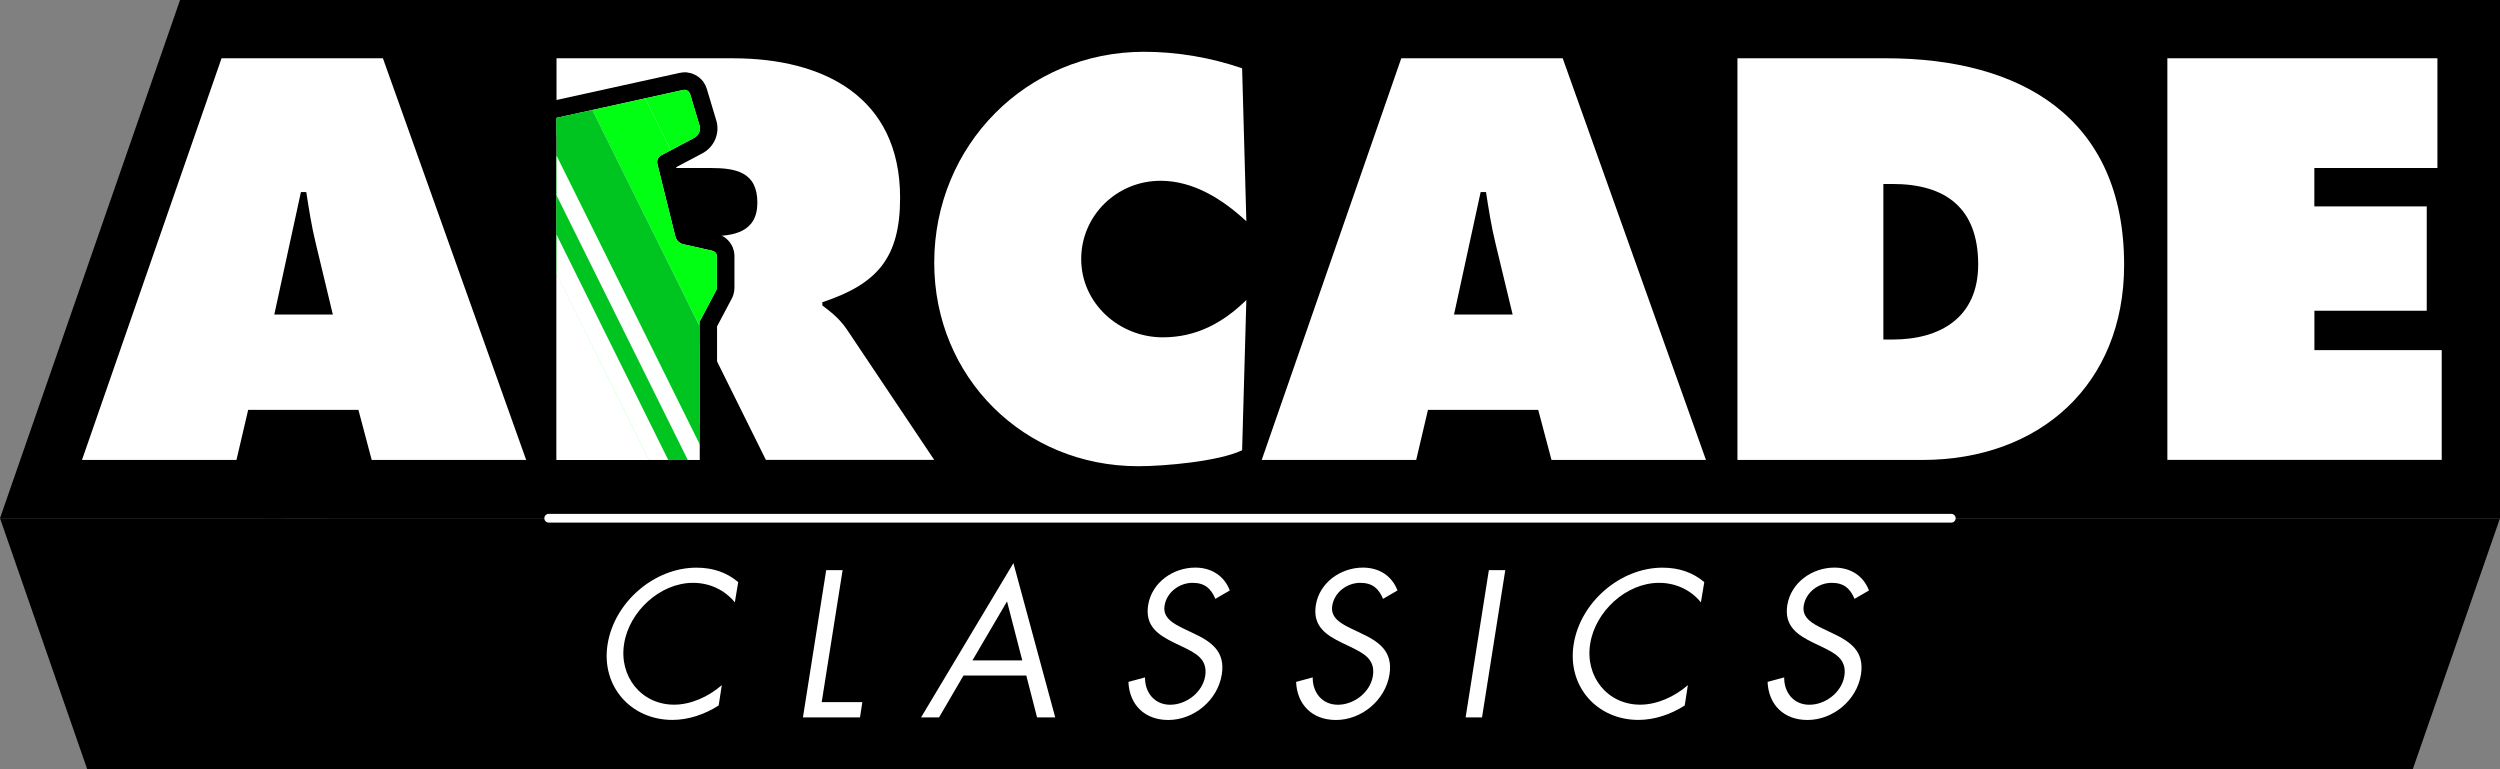 <?xml version="1.0" encoding="utf-8"?>
<!-- Generator: Adobe Illustrator 25.0.0, SVG Export Plug-In . SVG Version: 6.00 Build 0)  -->
<svg version="1.1" id="Layer_1" xmlns="http://www.w3.org/2000/svg" xmlns:xlink="http://www.w3.org/1999/xlink" x="0px" y="0px"
	 viewBox="0 0 3839 1181.4" style="enable-background:new 0 0 3839 1181.4;" xml:space="preserve">
<rect x="0" y="0" width="3839" height="1181.4" fill="#808080" stroke="none"/>
<style type="text/css">
	.st0{fill:#FFFFFF;}
	.st1{fill:#0000FF;}
	.st2{fill:#00FF12;}
	.st3{fill:none;}
	.st4{fill:#929191;}
	.st5{fill:none;stroke:#2C72FF;stroke-width:26.852;stroke-linecap:round;stroke-linejoin:round;stroke-miterlimit:10;}
	.st6{fill:none;stroke:#FFFFFF;stroke-width:26.852;stroke-linecap:round;stroke-linejoin:round;stroke-miterlimit:10;}
	.st7{fill:#DDDDDD;}
	.st8{fill:#FF1A1A;}
	.st9{fill:none;stroke:#FF5F72;stroke-width:26.852;stroke-linecap:round;stroke-linejoin:round;stroke-miterlimit:10;}
	.st10{clip-path:url(#SVGID_4_);}
	.st11{fill:#00C420;}
	.st12{fill:none;stroke:#FFFFFF;stroke-width:13.426;stroke-linecap:round;stroke-linejoin:round;stroke-miterlimit:10;}
	.st13{clip-path:url(#SVGID_8_);}
	.st14{fill:#5E5E5E;}
	.st15{fill:#A5A5A5;}
	.st16{clip-path:url(#SVGID_12_);}
	.st17{fill:none;stroke:#000000;stroke-width:13.426;stroke-linecap:round;stroke-linejoin:round;stroke-miterlimit:10;}
	.st18{clip-path:url(#SVGID_16_);}
	.st19{clip-path:url(#SVGID_20_);}
	.st20{clip-path:url(#SVGID_24_);}
	.st21{clip-path:url(#SVGID_28_);}
	.st22{clip-path:url(#SVGID_32_);}
	.st23{clip-path:url(#SVGID_36_);}
	.st24{clip-path:url(#SVGID_40_);}
	.st25{fill:none;stroke:#2C72FF;stroke-width:26.222;stroke-linecap:round;stroke-linejoin:round;stroke-miterlimit:10;}
	.st26{fill:none;stroke:#FFFFFF;stroke-width:26.222;stroke-linecap:round;stroke-linejoin:round;stroke-miterlimit:10;}
	.st27{fill:none;stroke:#FF5F72;stroke-width:26.222;stroke-linecap:round;stroke-linejoin:round;stroke-miterlimit:10;}
	.st28{clip-path:url(#SVGID_44_);}
	.st29{fill:none;stroke:#FFFFFF;stroke-width:13.111;stroke-linecap:round;stroke-linejoin:round;stroke-miterlimit:10;}
	.st30{fill:none;stroke:#2C72FF;stroke-width:26.119;stroke-linecap:round;stroke-linejoin:round;stroke-miterlimit:10;}
	.st31{fill:none;stroke:#FFFFFF;stroke-width:26.119;stroke-linecap:round;stroke-linejoin:round;stroke-miterlimit:10;}
	.st32{fill:none;stroke:#FF5F72;stroke-width:26.119;stroke-linecap:round;stroke-linejoin:round;stroke-miterlimit:10;}
	.st33{clip-path:url(#SVGID_48_);}
	.st34{clip-path:url(#SVGID_52_);}
	.st35{clip-path:url(#SVGID_56_);}
	.st36{clip-path:url(#SVGID_60_);}
	.st37{clip-path:url(#SVGID_64_);}
	.st38{clip-path:url(#SVGID_68_);fill:#00FF12;}
	.st39{clip-path:url(#SVGID_68_);fill:#00C420;}
	.st40{clip-path:url(#SVGID_68_);}
	.st41{clip-path:url(#SVGID_72_);fill:#00FF12;}
	.st42{clip-path:url(#SVGID_72_);fill:#00C420;}
	.st43{clip-path:url(#SVGID_72_);}
</style>
<g>
	<g>
		<g>
			<rect x="403.9" width="3435.1" height="795.8"/>
			<polygon points="502,795.8 481.6,718.9 452,718.9 434,795.8 0,795.8 276.5,0 651.1,0 935,795.8 			"/>
			<path class="st0" d="M3328.2,89.5h414.7V258h-189v58.9h172.6v160.3H3554v60.5h195.5v168.5h-421.3V89.5z"/>
			<path class="st0" d="M363.1,706.3H125.9L340.2,89.5H588l220,616.8H570.8l-20.4-76.9H381.1L363.1,706.3z M511.1,483L485,374.2
				c-6.5-26.2-10.6-53.2-14.7-79.3h-8.2L421.2,483H511.1z"/>
			<path class="st0" d="M2174.7,706.3h-237.2l214.3-616.8h247.9l220,616.8h-237.2l-20.4-76.9h-169.3L2174.7,706.3z M2322.8,483
				l-26.2-108.8c-6.5-26.2-10.6-53.2-14.7-79.3h-8.2L2232.8,483H2322.8z"/>
			<path class="st0" d="M1913.9,339.8c-36-33.5-81-62.2-131.7-62.2c-67.1,0-121.9,53.2-121.9,120.2c0,67.9,58.1,120.2,125.2,120.2
				c51.5,0,92.4-22.1,128.4-57.3l-6.5,230.7c-36,17.2-119.4,24.5-159.5,24.5c-175.9,0-313.3-136.6-313.3-312.5
				c0-180,141.5-323.9,322.3-323.9c50.7,0,103.1,9,150.5,25.4L1913.9,339.8z"/>
			<path class="st0" d="M854.6,89.5h270.8c139.1,0,256.8,58.9,256.8,214.3c0,93.3-36,132.5-119.4,160.3v4.9
				c11.4,9,25.4,18.8,37.6,36.8l134.2,200.4h-258.5l-98.2-198h-4.1v198H854.6V89.5z"/>
			<g>
				<path class="st0" d="M1046.3,154.9l12.6,42.2c0.1,0.2,0,0.5-0.2,0.6l-50.8,27c-11.2,5.9-16.8,18.6-13.8,30.9l27.5,111.2
					c3,12,12.3,21.1,24.3,23.8l39.1,8.8v40.9l-23.7,44.7c-2,3.7-3,7.8-3,12v193.6H870.4V193.6L1046.3,154.9 M1051.4,137.9
					c-0.6,0-1.2,0.1-1.8,0.2L854.7,181v525.3h219.4V496.9c0-1.6,0.4-3.2,1.2-4.6l24.5-46.3c0.6-1.2,1-2.6,1-3.9v-48.6
					c0-3.9-2.7-7.3-6.5-8.2l-44.8-10.1c-6.2-1.4-11-6.1-12.5-12.2l-27.5-111.2c-1.3-5.2,1.1-10.7,5.9-13.2l50.8-27
					c6.8-3.6,10.2-11.6,7.9-19l-14.6-48.7C1058.4,140.3,1055,137.9,1051.4,137.9L1051.4,137.9z"/>
			</g>
			<path d="M827.8,733.1V159.4l216-47.5c1.6-0.3,3.2-0.6,4.9-0.7l0.8-0.1l5.1,0l1.3,0.3c1.6,0.2,3.1,0.5,4.7,0.9l0.8,0.2l1.5,0.5
				c2.9,1,5.8,2.5,8.6,4.4l0.6,0.4l1,0.7c2.5,2,4.8,4.3,6.7,6.8l0.6,0.9l0.6,0.9c1.9,2.9,3.3,5.9,4.3,9.1l14.6,48.7
				c2.7,9,2.4,18.4-0.9,27.3c-3.7,10-10.9,18.2-20.2,23.1l-40.4,21.4l23.2,93.6l38.7,8.7c11,2.5,20.1,10,24.6,20.3l0.3,0.6l0.5,1.5
				c0.4,1.1,0.7,2.2,1,3.4l0.3,1.1l0.3,1.7c0.2,1.2,0.3,2.3,0.4,3.5l0.1,0.7l0,50.3c0,3.4-0.5,6.8-1.6,10.3
				c-0.5,1.7-1.2,3.8-2.6,6.3l-22.5,42.5v232H827.8z"/>
			<path class="st0" d="M1058.3,141.7c-0.1-0.1-0.1-0.2-0.2-0.3c-0.5-0.6-1-1.2-1.6-1.6c-0.1-0.1-0.2-0.2-0.4-0.3
				c-0.6-0.4-1.3-0.8-2-1.1c-0.1,0-0.2,0-0.3-0.1c-0.7-0.2-1.5-0.3-2.3-0.4c-0.1,0-0.1,0-0.2,0c0,0-0.1,0-0.1,0
				c-0.6,0-1.1,0.1-1.7,0.2l-11.1,2.4L854.7,181v525.3h219.2h0.2V494.4l25.7-48.5c0.3-0.5,0.4-1,0.6-1.5c0.2-0.8,0.4-1.6,0.4-2.4
				v-48.6c0,0,0-0.1,0-0.1c0-0.5,0-0.9-0.1-1.3c0-0.1,0-0.1-0.1-0.2c-0.1-0.4-0.2-0.8-0.3-1.2c0,0,0,0,0-0.1c-1-2.6-3.2-4.6-6-5.3
				l-44.8-10.1c-6.2-1.4-11-6.1-12.5-12.2l-26-104.9h0l-1.5-6.3c-1.3-5.2,1.1-10.7,5.9-13.2l42.3-22.4l8.5-4.5
				c3.6-1.9,6.2-5.1,7.6-8.7c1.2-3.2,1.4-6.8,0.4-10.3l-1.5-4.9l-13.1-43.8C1059.2,143.1,1058.8,142.3,1058.3,141.7z"/>
			<path class="st3" d="M1051.4,137.9c-0.6,0-1.2,0.1-1.8,0.2L854.7,181v525.3h219.4V494.4l25.7-48.5c0.6-1.2,1-2.6,1-3.9v-48.6
				c0-3.9-2.7-7.3-6.5-8.2l-44.8-10.1c-6.2-1.4-11-6.1-12.5-12.2l-27.5-111.2c-1.3-5.2,1.1-10.7,5.9-13.2l50.8-27
				c6.8-3.6,10.2-11.6,7.9-19l-14.6-48.7C1058.4,140.3,1055,137.9,1051.4,137.9L1051.4,137.9z"/>
			<g>
				<defs>
					<path id="SVGID_33_" d="M1074.1,550.7v-56.3l25.7-48.5c0.2-0.5,0.4-1,0.6-1.5c0.2-0.8,0.4-1.6,0.4-2.4v-48.6c0,0,0-0.1,0-0.1
						c0-0.5,0-0.9-0.1-1.3c0-0.1,0-0.1-0.1-0.2c-0.1-0.4-0.2-0.8-0.3-1.2c0,0,0,0,0-0.1c-1-2.6-3.2-4.6-6-5.3l-44.8-10.1
						c-6.2-1.4-11-6.1-12.5-12.2l-26-104.9h0l-1.6-6.3c-1.3-5.2,1.1-10.7,5.9-13.2l42.3-22.4l8.5-4.5c3.6-1.9,6.2-5.1,7.6-8.7
						c1.2-3.2,1.4-6.8,0.4-10.3l-1.5-4.9l-13.1-43.8c-0.2-0.8-0.6-1.6-1.1-2.2c-0.1-0.1-0.1-0.2-0.2-0.3c-0.5-0.6-1-1.2-1.6-1.6
						c-0.1-0.1-0.2-0.2-0.4-0.3c-0.6-0.4-1.3-0.8-2.1-1.1c-0.1,0-0.2,0-0.3-0.1c-0.7-0.2-1.5-0.3-2.3-0.4c-0.1,0-0.1,0-0.2,0
						c0,0-0.1,0-0.1,0c-0.6,0-1.1,0.1-1.7,0.2l-11.1,2.4L854.7,181v525.3h219.2h0.2V550.7"/>
				</defs>
				<clipPath id="SVGID_2_">
					<use xlink:href="#SVGID_33_"  style="overflow:visible;"/>
				</clipPath>
			</g>
			<path d="M1055.3,362.7h34.1c36.8,0,73.6-5.7,73.6-51.5c0-47.4-33.5-53.2-72-53.2h-59.5L1055.3,362.7z"/>
			<g>
				<defs>
					<path id="SVGID_35_" d="M1058.3,141.7c-0.1-0.1-0.1-0.2-0.2-0.3c-0.5-0.6-1-1.2-1.6-1.6c-0.1-0.1-0.2-0.2-0.4-0.3
						c-0.6-0.4-1.3-0.8-2-1.1c-0.1,0-0.2,0-0.3-0.1c-0.7-0.2-1.5-0.3-2.3-0.4c-0.1,0-0.1,0-0.2,0c0,0-0.1,0-0.1,0
						c-0.6,0-1.1,0.1-1.7,0.2l-11.1,2.4L854.7,181v525.3h219.2h0.2V494.4l25.7-48.5c0.3-0.5,0.4-1,0.6-1.5c0.2-0.8,0.4-1.6,0.4-2.4
						v-48.6c0,0,0-0.1,0-0.1c0-0.5,0-0.9-0.1-1.3c0-0.1,0-0.1-0.1-0.2c-0.1-0.4-0.2-0.8-0.3-1.2c0,0,0,0,0-0.1c-1-2.6-3.2-4.6-6-5.3
						l-44.8-10.1c-6.2-1.4-11-6.1-12.5-12.2l-26-104.9h0l-1.5-6.3c-1.3-5.2,1.1-10.7,5.9-13.2l42.3-22.4l8.5-4.5
						c3.6-1.9,6.2-5.1,7.6-8.7c1.2-3.2,1.4-6.8,0.4-10.3l-1.5-4.9l-13.1-43.8C1059.2,143.1,1058.8,142.3,1058.3,141.7z"/>
				</defs>
				<clipPath id="SVGID_4_">
					<use xlink:href="#SVGID_35_"  style="overflow:visible;"/>
				</clipPath>
				<g class="st10">
					<polygon class="st2" points="745.3,-11.4 793.4,-35.2 1154.5,692.8 1094.5,692.8 					"/>
					<polygon class="st2" points="817.2,-17.4 1176.1,706.3 1266,706.3 889.4,-53.2 					"/>
					<polygon class="st2" points="907.1,-17.4 1266,706.3 1355.9,706.3 979.3,-53.2 					"/>
					<polygon class="st11" points="727.3,-17.4 1086.2,706.3 1176.1,706.3 799.5,-53.2 					"/>
					<polygon class="st2" points="637.4,-17.4 996.3,706.3 1086.2,706.3 709.6,-53.2 					"/>
					<g>
						<polygon class="st11" points="1042.3,768.8 655.4,-11.4 703.5,-35.2 1102.2,768.8 						"/>
						<path class="st0" d="M697.4-17.2l383.1,772.6h-30L673.4-5.3L697.4-17.2 M709.6-53.2l-72.2,35.8l396.5,799.6h89.9L709.6-53.2
							L709.6-53.2z"/>
					</g>
					<polygon class="st0" points="547.5,-17.4 906.4,706.3 996.3,706.3 619.7,-53.2 					"/>
					<polygon class="st0" points="457.6,-17.4 816.5,706.3 906.4,706.3 529.8,-53.2 					"/>
				</g>
			</g>
		</g>
	</g>
	<g>
		<polygon points="134,1181.4 3705,1181.4 3839,795.8 0,795.8 		"/>
		<g>
			<path class="st0" d="M1128.4,925c-15-18.6-38.1-30-64.2-30c-50.4,0-98,43.8-105.8,93.6c-8.1,49.8,26.1,93.5,76.8,93.5
				c25.5,0,52.5-12,73.2-30l-4.8,31.2c-21.9,14.1-47.1,22.2-71.1,22.2c-63.9,0-109.7-51.9-99.5-116
				c10.2-64.8,71.7-117.8,136.4-117.8c25.2,0,46.5,7.2,64.2,22.2L1128.4,925z"/>
			<path class="st0" d="M1261.8,1078.2h62.4l-3.6,23.4H1233l35.7-226.1h25.2L1261.8,1078.2z"/>
			<path class="st0" d="M1479.5,1037.4l-37.5,64.2h-27.6l141.8-236.9l64.2,236.9h-27.9l-16.5-64.2H1479.5z M1546.4,923.5l-53.1,90.6
				h76.5L1546.4,923.5z"/>
			<path class="st0" d="M1866.3,919.6c-6.6-15.6-15.9-24.6-35.1-24.6c-20.1,0-39.6,14.4-42.9,35.1c-3.3,19.5,15.6,28.5,29.7,35.4
				l13.8,6.6c27.6,12.9,50.1,27.6,44.4,63.6c-6.3,39.6-42.9,69.9-82.2,69.9c-36.3,0-59.7-23.4-61.2-58.5l25.5-6.9
				c-0.3,23.1,14.4,42,38.7,42c24.3,0,49.5-18.6,53.7-44.1c4.2-26.4-15.3-35.4-34.8-45l-12.6-6c-24.6-12-45.3-25.5-40.2-57.9
				c5.7-35.1,38.7-57.6,72.3-57.6c25.2,0,44.7,12.9,53.1,35.1L1866.3,919.6z"/>
			<path class="st0" d="M2123.8,919.6c-6.6-15.6-15.9-24.6-35.1-24.6c-20.1,0-39.6,14.4-42.9,35.1c-3.3,19.5,15.6,28.5,29.7,35.4
				l13.8,6.6c27.6,12.9,50.1,27.6,44.4,63.6c-6.3,39.6-42.9,69.9-82.2,69.9c-36.3,0-59.7-23.4-61.2-58.5l25.5-6.9
				c-0.3,23.1,14.4,42,38.7,42c24.3,0,49.5-18.6,53.7-44.1c4.2-26.4-15.3-35.4-34.8-45l-12.6-6c-24.6-12-45.3-25.5-40.2-57.9
				c5.7-35.1,38.7-57.6,72.3-57.6c25.2,0,44.7,12.9,53.1,35.1L2123.8,919.6z"/>
			<path class="st0" d="M2275.8,1101.6h-25.2l35.7-226.1h25.2L2275.8,1101.6z"/>
			<path class="st0" d="M2611.9,925c-15-18.6-38.1-30-64.2-30c-50.4,0-98,43.8-105.8,93.6c-8.1,49.8,26.1,93.5,76.8,93.5
				c25.5,0,52.5-12,73.2-30l-4.8,31.2c-21.9,14.1-47.1,22.2-71.1,22.2c-63.9,0-109.7-51.9-99.5-116
				c10.2-64.8,71.7-117.8,136.4-117.8c25.2,0,46.5,7.2,64.2,22.2L2611.9,925z"/>
			<path class="st0" d="M2847.8,919.6c-6.6-15.6-15.9-24.6-35.1-24.6c-20.1,0-39.6,14.4-42.9,35.1c-3.3,19.5,15.6,28.5,29.7,35.4
				l13.8,6.6c27.6,12.9,50.1,27.6,44.4,63.6c-6.3,39.6-42.9,69.9-82.2,69.9c-36.3,0-59.7-23.4-61.2-58.5l25.5-6.9
				c-0.3,23.1,14.4,42,38.7,42c24.3,0,49.5-18.6,53.7-44.1c4.2-26.4-15.3-35.4-34.8-45l-12.6-6c-24.6-12-45.3-25.5-40.2-57.9
				c5.7-35.1,38.7-57.6,72.3-57.6c25.2,0,44.7,12.9,53.1,35.1L2847.8,919.6z"/>
		</g>
	</g>
	<line class="st12" x1="842.6" y1="795.8" x2="2996.4" y2="795.8"/>
	<path class="st0" d="M3261.8,406.9c0-226.6-158.7-317.4-365.6-317.4h-228.2v616.8h283.8C3132.6,706.3,3261.8,590.1,3261.8,406.9z"
		/>
	<g>
		<path d="M2906,282.5h-13.9v238.9h13.9c74.4,0,131.7-34.4,131.7-115.3C3037.7,319.4,2987.8,282.5,2906,282.5z"/>
	</g>
</g>
<g>
	<g>
		<g>
			<g>
				<defs>
					<path id="SVGID_39_" d="M1058.3,1881.7c-0.1-0.1-0.1-0.2-0.2-0.3c-0.5-0.6-1-1.2-1.6-1.6c-0.1-0.1-0.2-0.2-0.4-0.3
						c-0.6-0.4-1.3-0.8-2-1.1c-0.1,0-0.2,0-0.3-0.1c-0.7-0.2-1.5-0.3-2.3-0.4c-0.1,0-0.1,0-0.2,0c0,0-0.1,0-0.1,0
						c-0.6,0-1.1,0.1-1.7,0.2l-11.1,2.4L854.7,1921v525.3h219.2h0.2v-211.8l25.7-48.5c0.3-0.5,0.4-1,0.6-1.5
						c0.2-0.8,0.4-1.6,0.4-2.4v-48.6c0,0,0-0.1,0-0.1c0-0.5,0-0.9-0.1-1.3c0-0.1,0-0.1-0.1-0.2c-0.1-0.4-0.2-0.8-0.3-1.2
						c0,0,0,0,0-0.1c-1-2.6-3.2-4.6-6-5.3l-44.8-10.1c-6.2-1.4-11-6.1-12.5-12.2l-26-104.9h0l-1.5-6.3c-1.3-5.2,1.1-10.7,5.9-13.2
						l42.3-22.4l8.5-4.5c3.6-1.9,6.2-5.1,7.6-8.7c1.2-3.2,1.4-6.8,0.4-10.3l-1.5-4.9l-13.1-43.8
						C1059.2,1883.1,1058.8,1882.4,1058.3,1881.7z"/>
				</defs>
				<clipPath id="SVGID_6_">
					<use xlink:href="#SVGID_39_"  style="overflow:visible;"/>
				</clipPath>
				<g style="clip-path:url(#SVGID_6_);">
					<g>
						<polygon class="st2" points="1141.2,1648.6 754.3,868.5 802.4,844.6 1201.1,1648.6 						"/>
					</g>
				</g>
			</g>
		</g>
	</g>
</g>
</svg>
